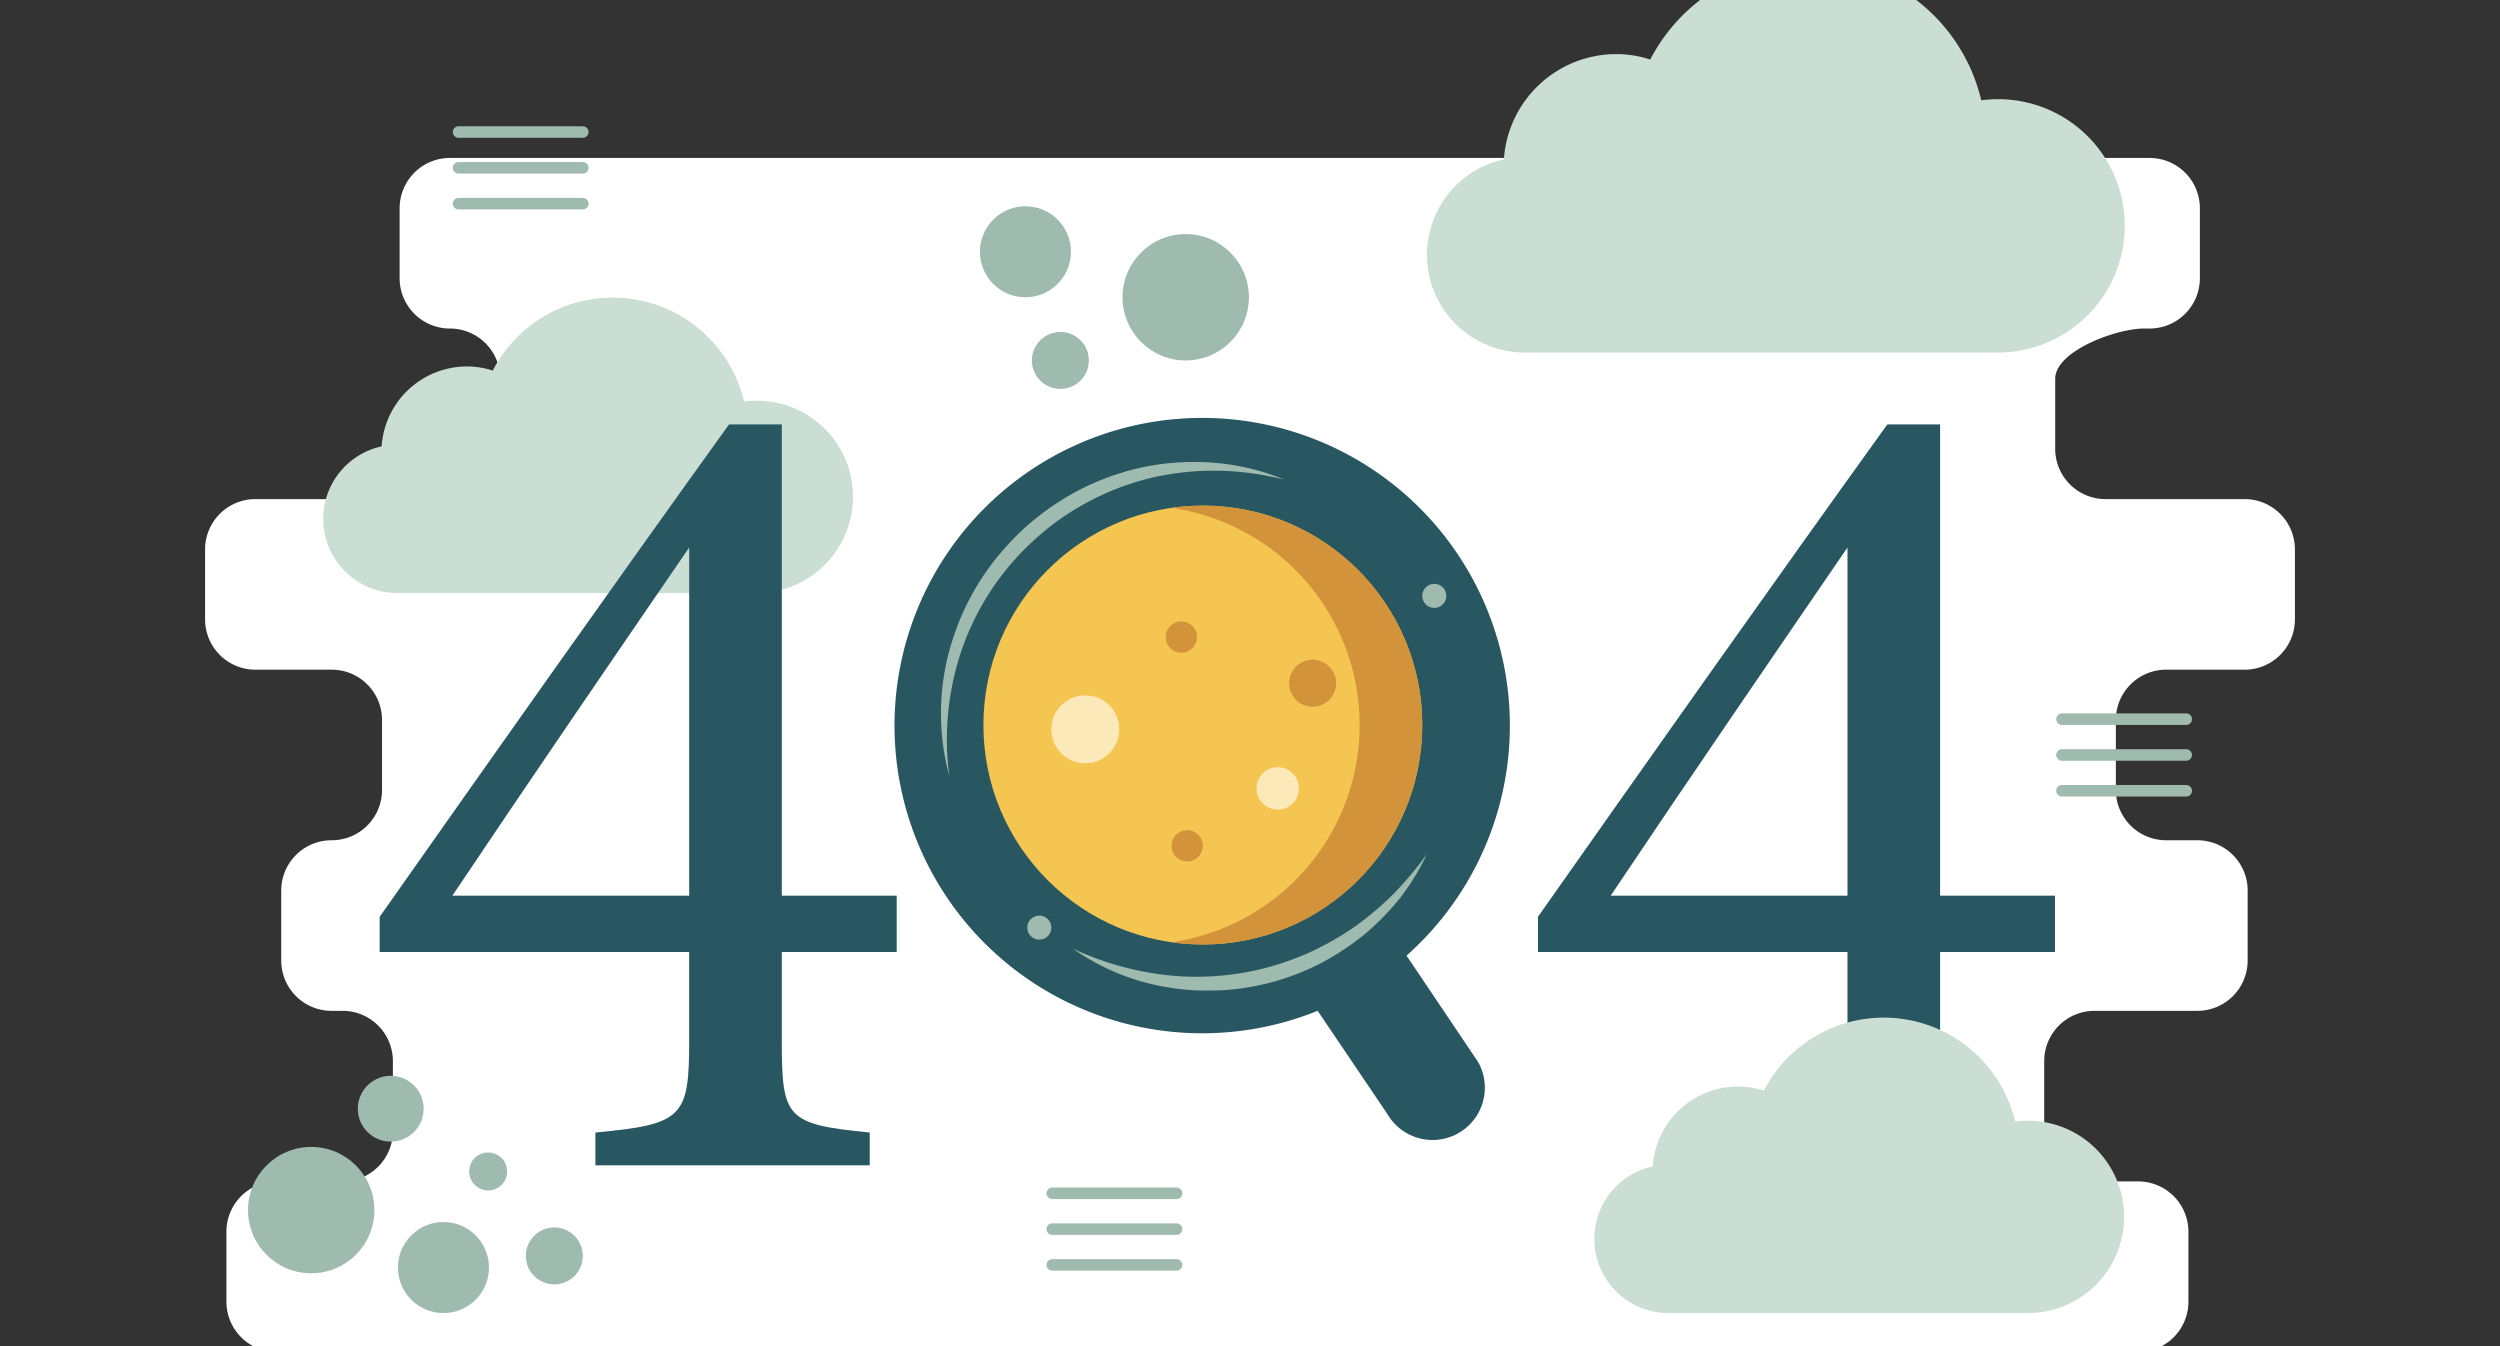 <svg xmlns="http://www.w3.org/2000/svg" viewBox="0 0 650 350" id="page-not-found"><rect x="0" y="0" width="650" height="350" fill="#333333" stroke="none"/><g transform="translate(0, -85)"><path fill="#fff" d="M596.677,246.038V227.847a13.079,13.079,0,0,0-13.079-13.079h-36.166A13.079,13.079,0,0,1,534.352,201.688V183.497c0-7.224,15.856-13.079,23.079-13.079h1.458a13.079,13.079,0,0,0,13.079-13.079V139.147a13.079,13.079,0,0,0-13.079-13.079H116.982a13.079,13.079,0,0,0-13.079,13.079v18.191a13.079,13.079,0,0,0,13.079,13.079h0a13.079,13.079,0,0,1,13.079,13.079v18.191A13.079,13.079,0,0,1,116.982,214.768H66.403A13.079,13.079,0,0,0,53.323,227.847v18.191a13.079,13.079,0,0,0,13.079,13.079H86.249a13.079,13.079,0,0,1,13.079,13.079v18.191A13.079,13.079,0,0,1,86.249,303.468h-.048a13.079,13.079,0,0,0-13.079,13.079v18.191a13.079,13.079,0,0,0,13.079,13.079h2.871A13.079,13.079,0,0,1,102.152,360.897v18.191a13.079,13.079,0,0,1-13.079,13.079H71.948A13.079,13.079,0,0,0,58.869,405.248v18.191a13.079,13.079,0,0,0,13.079,13.079h483.963a13.079,13.079,0,0,0,13.079-13.079V405.248a13.079,13.079,0,0,0-13.079-13.079H544.571a13.079,13.079,0,0,1-13.079-13.079V360.897a13.079,13.079,0,0,1,13.079-13.079H571.31a13.079,13.079,0,0,0,13.079-13.079V316.547A13.079,13.079,0,0,0,571.31,303.468h-8.112a13.079,13.079,0,0,1-13.079-13.079V272.197a13.079,13.079,0,0,1,13.079-13.079h20.399A13.079,13.079,0,0,0,596.677,246.038Z"></path><path fill="#CBDED3" d="M221.782,214.165A25.031,25.031,0,0,1,196.774,239.184h-93.45a19.282,19.282,0,0,1-4.099-38.124,22.246,22.246,0,0,1,22.168-20.78,21.592,21.592,0,0,1,6.725,1.074,35.102,35.102,0,0,1,65.342,8.05,24.978,24.978,0,0,1,28.323,24.761Zm0,0"></path><path fill="#295761" d="M384.28,361.08l-18.578-27.62a79.998,79.998,0,1,0-23.114,14.348l18.111,26.804A13.594,13.594,0,0,0,384.28,361.08Z"></path><circle cx="312.733" cy="273.513" r="57.048" fill="#F4C550"></circle><path fill="#D3933B" d="M312.733,216.465a57.462,57.462,0,0,0-8.139.588,57.043,57.043,0,0,1,0,112.921,57.046,57.046,0,1,0,8.139-113.508Z"></path><circle cx="282.177" cy="274.625" r="8.829" fill="#FBE9BA"></circle><circle cx="341.279" cy="262.647" r="6.112" fill="#D3933B"></circle><circle cx="307.149" cy="250.639" r="4.075" fill="#D3933B"></circle><circle cx="308.658" cy="304.906" r="4.075" fill="#D3933B"></circle><circle cx="332.207" cy="289.982" r="5.513" fill="#FBE9BA"></circle><circle cx="270.216" cy="326.179" r="3.132" fill="#9FBAAE"></circle><circle cx="372.913" cy="239.928" r="3.132" fill="#9FBAAE"></circle><path fill="#9FBAAE" d="M371.011 307.043a62.008 62.008 0 01-6.952 11.388 67.64 67.64 0 01-9.426 9.625 70.097 70.097 0 01-11.328 7.438 64.123 64.123 0 01-26.11 7c-2.269.021-4.533.104-6.794-.033a61.376 61.376 0 01-6.736-.752 59.123 59.123 0 01-24.675-10.041 78.472 78.472 0 0025.087 6.947 71.87 71.87 0 0025.512-2.091 75.039 75.039 0 0012.045-4.417A81.43 81.43 0 00352.74 325.589a83.736 83.736 0 009.85-8.445A94.246 94.246 0 00371.011 307.043zM246.834 286.85a62.375 62.375 0 01.723-35.164 65.547 65.547 0 017.638-16.267 64.862 64.862 0 015.437-7.204 67.573 67.573 0 016.323-6.448 72.553 72.553 0 017.149-5.522c1.279-.794 2.513-1.664 3.838-2.383l1.963-1.118 2.019-1.012c1.337-.692 2.746-1.235 4.118-1.848 1.414-.516 2.796-1.112 4.238-1.542A62.08 62.08 0 01299 206.115a65.923 65.923 0 0117.852-.694 61.347 61.347 0 0117.143 4.308 75.384 75.384 0 00-17.262-2.347 72.221 72.221 0 00-17.103 1.791 68.887 68.887 0 00-16.001 5.941 71.922 71.922 0 00-7.328 4.364 70.115 70.115 0 00-6.693 5.28 69.086 69.086 0 00-19.106 27.927A72.035 72.035 0 00246.834 286.85z"></path><path fill="#295761" d="M203.269 332.512v23.165c0 20.119 1.219 21.643 22.861 23.776v8.536h-71.328v-8.536c22.861-2.133 24.385-3.962 24.385-24.081v-22.86H98.716v-9.145c28.958-41.151 60.354-85.654 90.836-128.024h13.717v122.536h29.872v14.633zM179.188 227.35c-19.203 28.043-40.541 59.134-61.573 90.53h61.573zM504.426 332.512v23.165c0 20.119 1.22 21.643 22.862 23.776v8.536h-71.328v-8.536c22.861-2.133 24.385-3.962 24.385-24.081v-22.86H399.874v-9.145c28.957-41.151 60.354-85.654 90.836-128.024h13.716v122.536h29.873v14.633zM480.346 227.35c-19.203 28.043-40.541 59.134-61.572 90.53H480.346z"></path><path fill="#CBDED3" d="M552.439 143.699a32.969 32.969 0 01-32.94 32.955H396.411a25.398 25.398 0 01-5.399-50.216A29.302 29.302 0 01420.21 99.067a28.44 28.44 0 018.857 1.415 46.234 46.234 0 0186.066 10.603 32.9 32.9 0 0137.305 32.613zm0 0M552.266 401.375a25.031 25.031 0 01-25.009 25.02H433.807a19.282 19.282 0 01-4.099-38.124 22.246 22.246 0 0122.168-20.78 21.592 21.592 0 016.725 1.074A35.102 35.102 0 01523.943 376.614a24.978 24.978 0 0128.323 24.761zm0 0"></path><line x1="119.225" x2="151.528" y1="119.327" y2="119.327" fill="none" stroke="#9FBAAE" stroke-linecap="round" stroke-miterlimit="10" stroke-width="3"></line><line x1="119.225" x2="151.528" y1="128.637" y2="128.637" fill="none" stroke="#9FBAAE" stroke-linecap="round" stroke-miterlimit="10" stroke-width="3"></line><line x1="119.225" x2="151.528" y1="137.948" y2="137.948" fill="none" stroke="#9FBAAE" stroke-linecap="round" stroke-miterlimit="10" stroke-width="3"></line><line x1="273.595" x2="305.898" y1="395.257" y2="395.257" fill="none" stroke="#9FBAAE" stroke-linecap="round" stroke-miterlimit="10" stroke-width="3"></line><line x1="273.595" x2="305.898" y1="404.568" y2="404.568" fill="none" stroke="#9FBAAE" stroke-linecap="round" stroke-miterlimit="10" stroke-width="3"></line><line x1="273.595" x2="305.898" y1="413.878" y2="413.878" fill="none" stroke="#9FBAAE" stroke-linecap="round" stroke-miterlimit="10" stroke-width="3"></line><line x1="536.115" x2="568.417" y1="271.982" y2="271.982" fill="none" stroke="#9FBAAE" stroke-linecap="round" stroke-miterlimit="10" stroke-width="3"></line><line x1="536.115" x2="568.417" y1="281.293" y2="281.293" fill="none" stroke="#9FBAAE" stroke-linecap="round" stroke-miterlimit="10" stroke-width="3"></line><line x1="536.115" x2="568.417" y1="290.603" y2="290.603" fill="none" stroke="#9FBAAE" stroke-linecap="round" stroke-miterlimit="10" stroke-width="3"></line><circle cx="80.914" cy="399.628" r="16.428" fill="#9FBAAE"></circle><circle cx="101.589" cy="373.267" r="8.557" fill="#9FBAAE"></circle><circle cx="144.12" cy="411.536" r="7.406" fill="#9FBAAE"></circle><circle cx="126.92" cy="389.583" r="4.936" fill="#9FBAAE"></circle><circle cx="115.301" cy="414.559" r="11.833" fill="#9FBAAE"></circle><circle cx="308.282" cy="162.289" r="16.428" fill="#9FBAAE"></circle><circle cx="275.694" cy="178.717" r="7.406" fill="#9FBAAE"></circle><circle cx="266.615" cy="150.456" r="11.833" fill="#9FBAAE"></circle></g></svg>